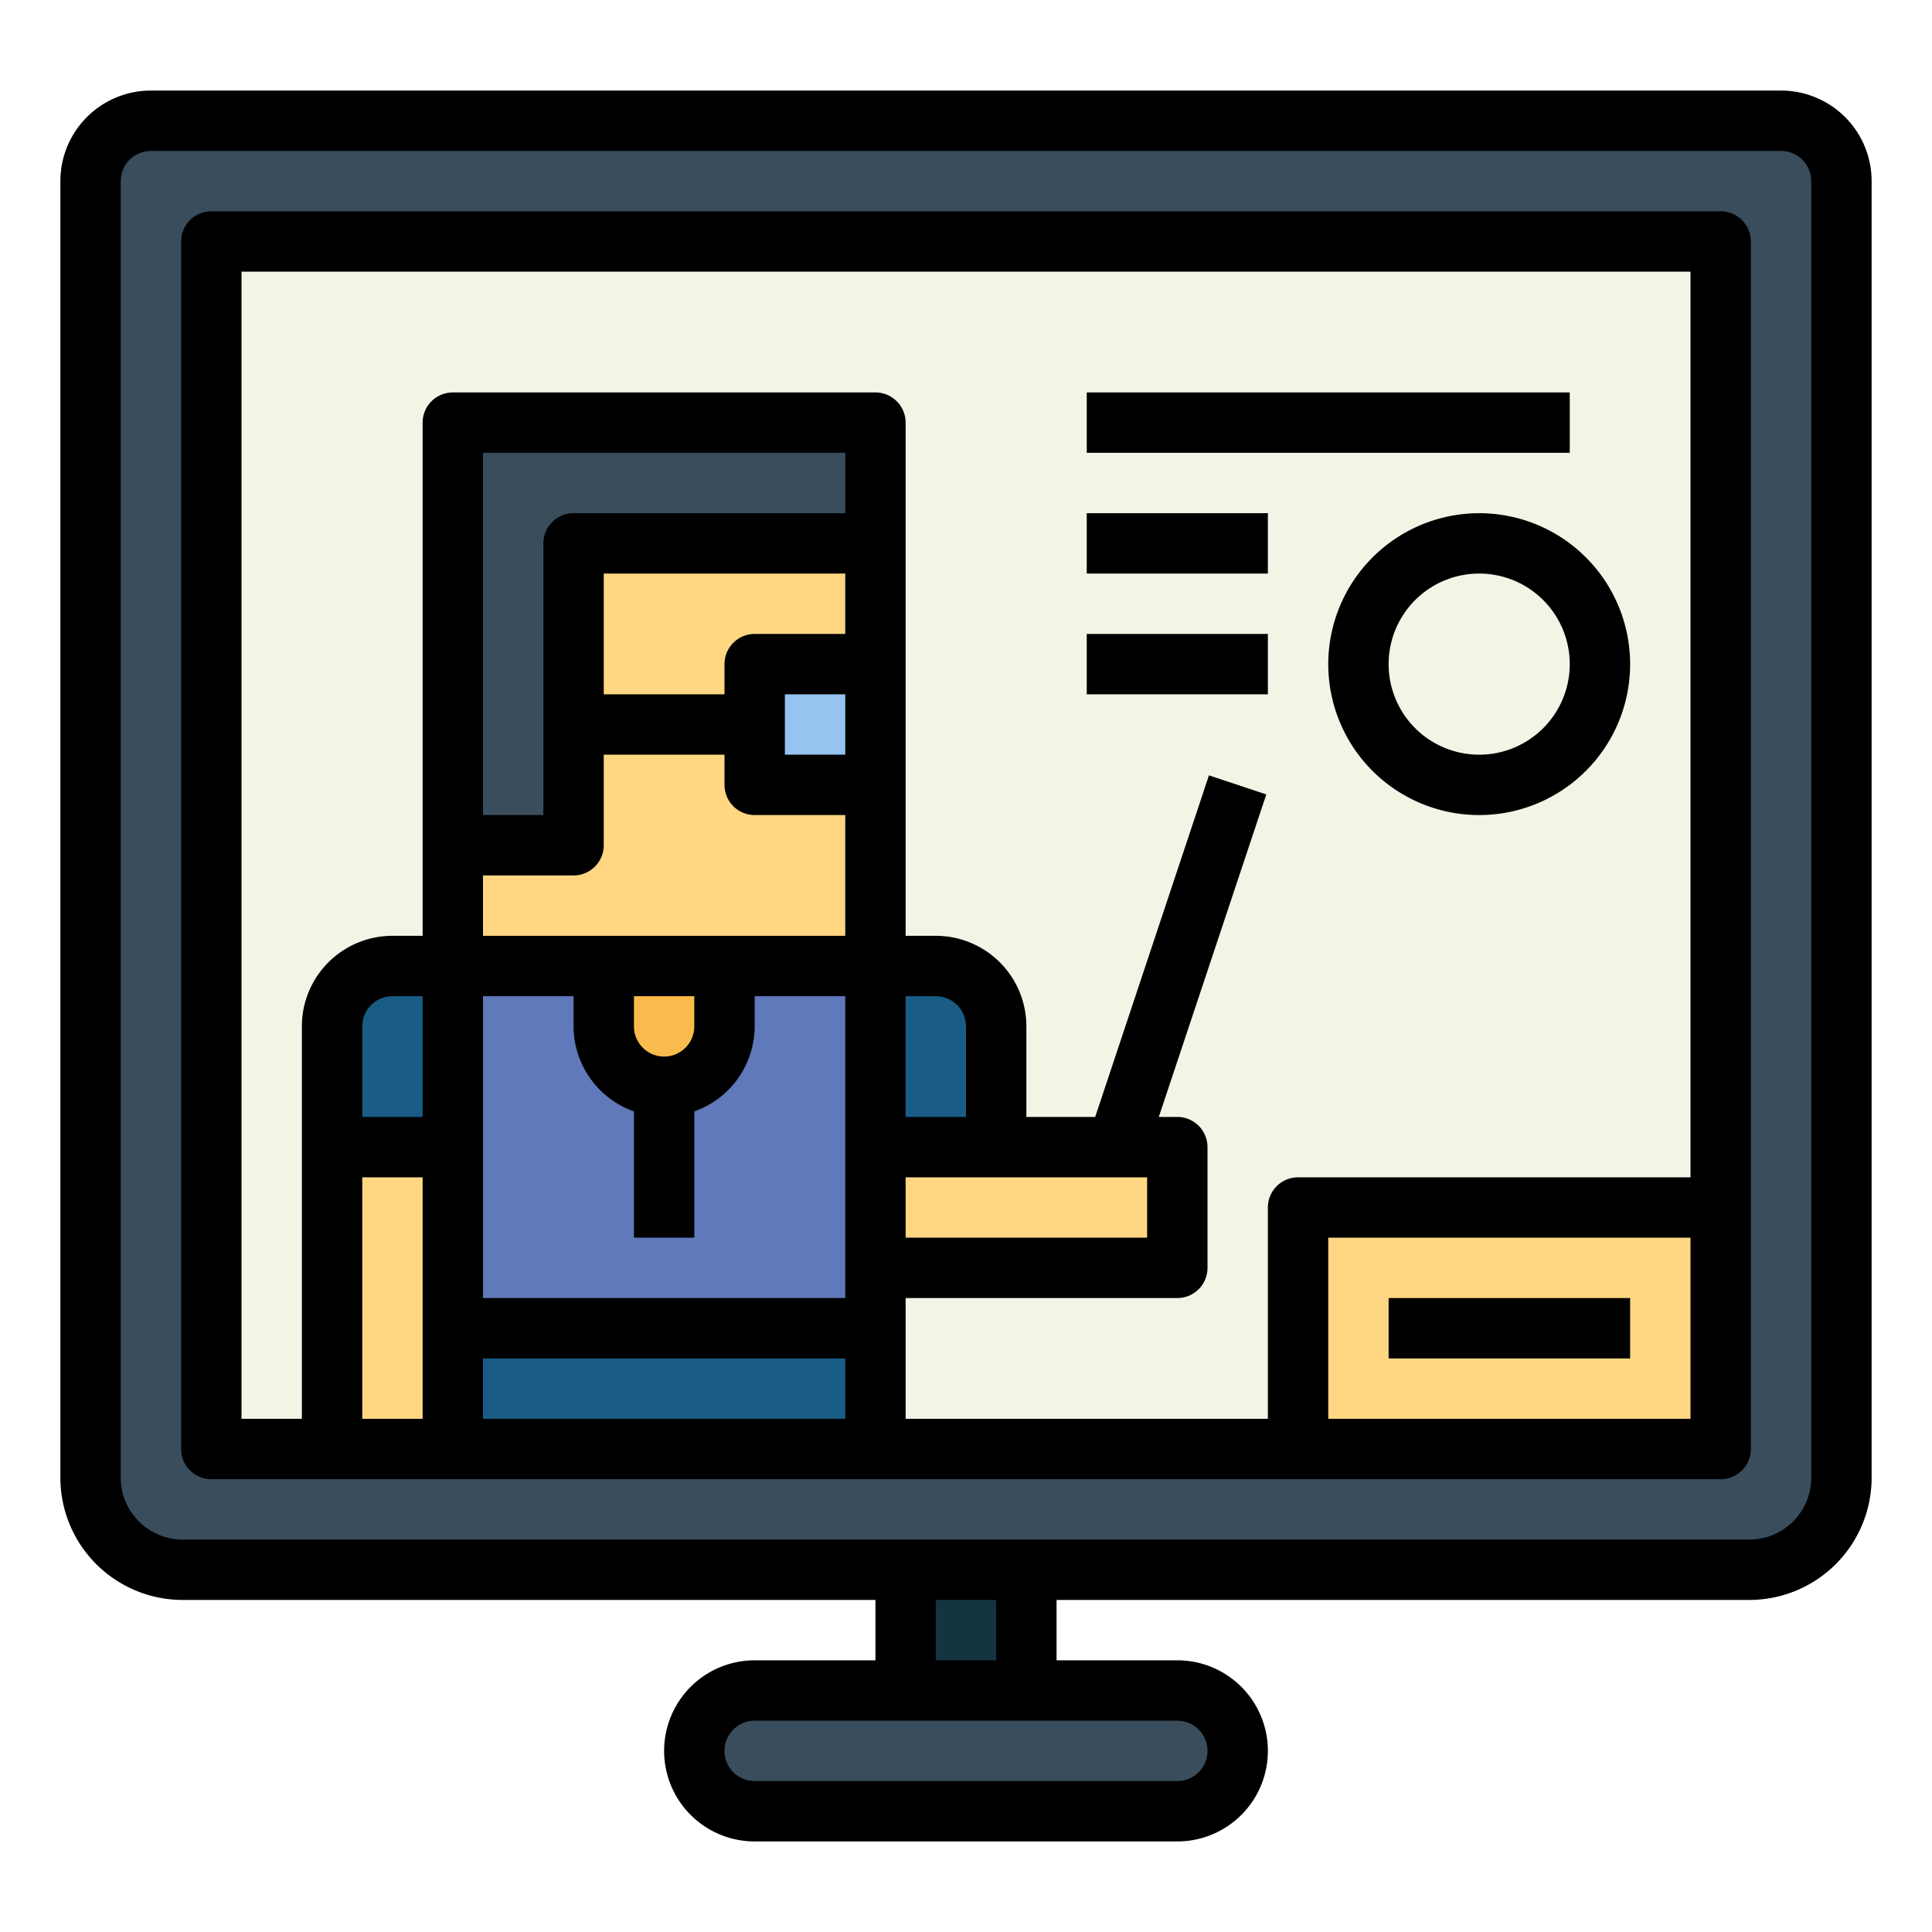 <svg height="512" viewBox="0 0 64 64" width="512" xmlns="http://www.w3.org/2000/svg"><g id="Filled_outline" data-name="Filled outline"><path d="m5 4h54a2 2 0 0 1 2 2v43a3 3 0 0 1 -3 3h-52a3 3 0 0 1 -3-3v-43a2 2 0 0 1 2-2z" fill="#394d5c"/><path d="m7 8h50v40h-50z" fill="#f4f4e6"/><rect fill="#394d5c" height="4" rx="2" width="18" x="23" y="56"/><path d="m30 52h4v4h-4z" fill="#143441"/><path d="m13 32h2a0 0 0 0 1 0 0v16a0 0 0 0 1 0 0h-4a0 0 0 0 1 0 0v-14a2 2 0 0 1 2-2z" fill="#ffd782"/><path d="m13 32h2a0 0 0 0 1 0 0v6a0 0 0 0 1 0 0h-4a0 0 0 0 1 0 0v-4a2 2 0 0 1 2-2z" fill="#195c85"/><path d="m15 14h14v18h-14z" fill="#ffd782" transform="matrix(-1 0 0 -1 44 46)"/><path d="m15 32h14v16h-14z" fill="#5f79ba" transform="matrix(-1 0 0 -1 44 80)"/><path d="m29 32h4a0 0 0 0 1 0 0v6a0 0 0 0 1 0 0h-2a2 2 0 0 1 -2-2v-4a0 0 0 0 1 0 0z" fill="#195c85" transform="matrix(-1 0 0 -1 62 70)"/><path d="m22 32a2 2 0 0 1 2 2v2a0 0 0 0 1 0 0h-4a0 0 0 0 1 0 0v-2a2 2 0 0 1 2-2z" fill="#f9bb4b" transform="matrix(-1 0 0 -1 44 68)"/><path d="m29 38h10v4h-10z" fill="#ffd782"/><path d="m25 22h4v4h-4z" fill="#96c3f0"/><path d="m15 44h14v4h-14z" fill="#195c85"/><path d="m43 40h14v8h-14z" fill="#ffd782"/><path d="m15 14v4 10h4v-10h10v-4z" fill="#394d5c"/><path d="m59 3h-54a3 3 0 0 0 -3 3v43a4.054 4.054 0 0 0 4 4h23v2h-4a3 3 0 0 0 0 6h14a3 3 0 0 0 0-6h-4v-2h23a4.054 4.054 0 0 0 4-4v-43a3 3 0 0 0 -3-3zm-20 54a1 1 0 0 1 0 2h-14a1 1 0 0 1 0-2zm-8-2v-2h2v2zm29-6a2.053 2.053 0 0 1 -2 2h-52a2.053 2.053 0 0 1 -2-2v-43a1 1 0 0 1 1-1h54a1 1 0 0 1 1 1z"/><path d="m57 7h-50a1 1 0 0 0 -1 1v40a1 1 0 0 0 1 1h50a1 1 0 0 0 1-1v-40a1 1 0 0 0 -1-1zm-43 40h-2v-8h2zm0-10h-2v-3a1 1 0 0 1 1-1h1zm14 10h-12v-2h12zm0-4h-12v-10h3v1a3 3 0 0 0 2 2.816v4.184h2v-4.184a3 3 0 0 0 2-2.816v-1h3zm-7-9v-1h2v1a1 1 0 0 1 -2 0zm7-3h-12v-2h3a1 1 0 0 0 1-1v-3h4v1a1 1 0 0 0 1 1h3zm0-6h-2v-2h2zm0-4h-3a1 1 0 0 0 -1 1v1h-4v-4h8zm0-4h-9a1 1 0 0 0 -1 1v9h-2v-12h12zm28 30h-12v-6h12zm0-8h-13a1 1 0 0 0 -1 1v7h-12v-4h9a1 1 0 0 0 1-1v-4a1 1 0 0 0 -1-1h-.613l3.561-10.684-1.9-.632-3.768 11.316h-2.28v-3a3 3 0 0 0 -3-3h-1v-17a1 1 0 0 0 -1-1h-14a1 1 0 0 0 -1 1v17h-1a3 3 0 0 0 -3 3v13h-2v-38h48zm-18 0v2h-8v-2zm-8-2v-4h1a1 1 0 0 1 1 1v3z"/><path d="m36 13h16v2h-16z"/><path d="m36 17h6v2h-6z"/><path d="m36 21h6v2h-6z"/><path d="m44 22a5 5 0 1 0 5-5 5.006 5.006 0 0 0 -5 5zm8 0a3 3 0 1 1 -3-3 3 3 0 0 1 3 3z"/><path d="m46 43h8v2h-8z"/></g></svg>